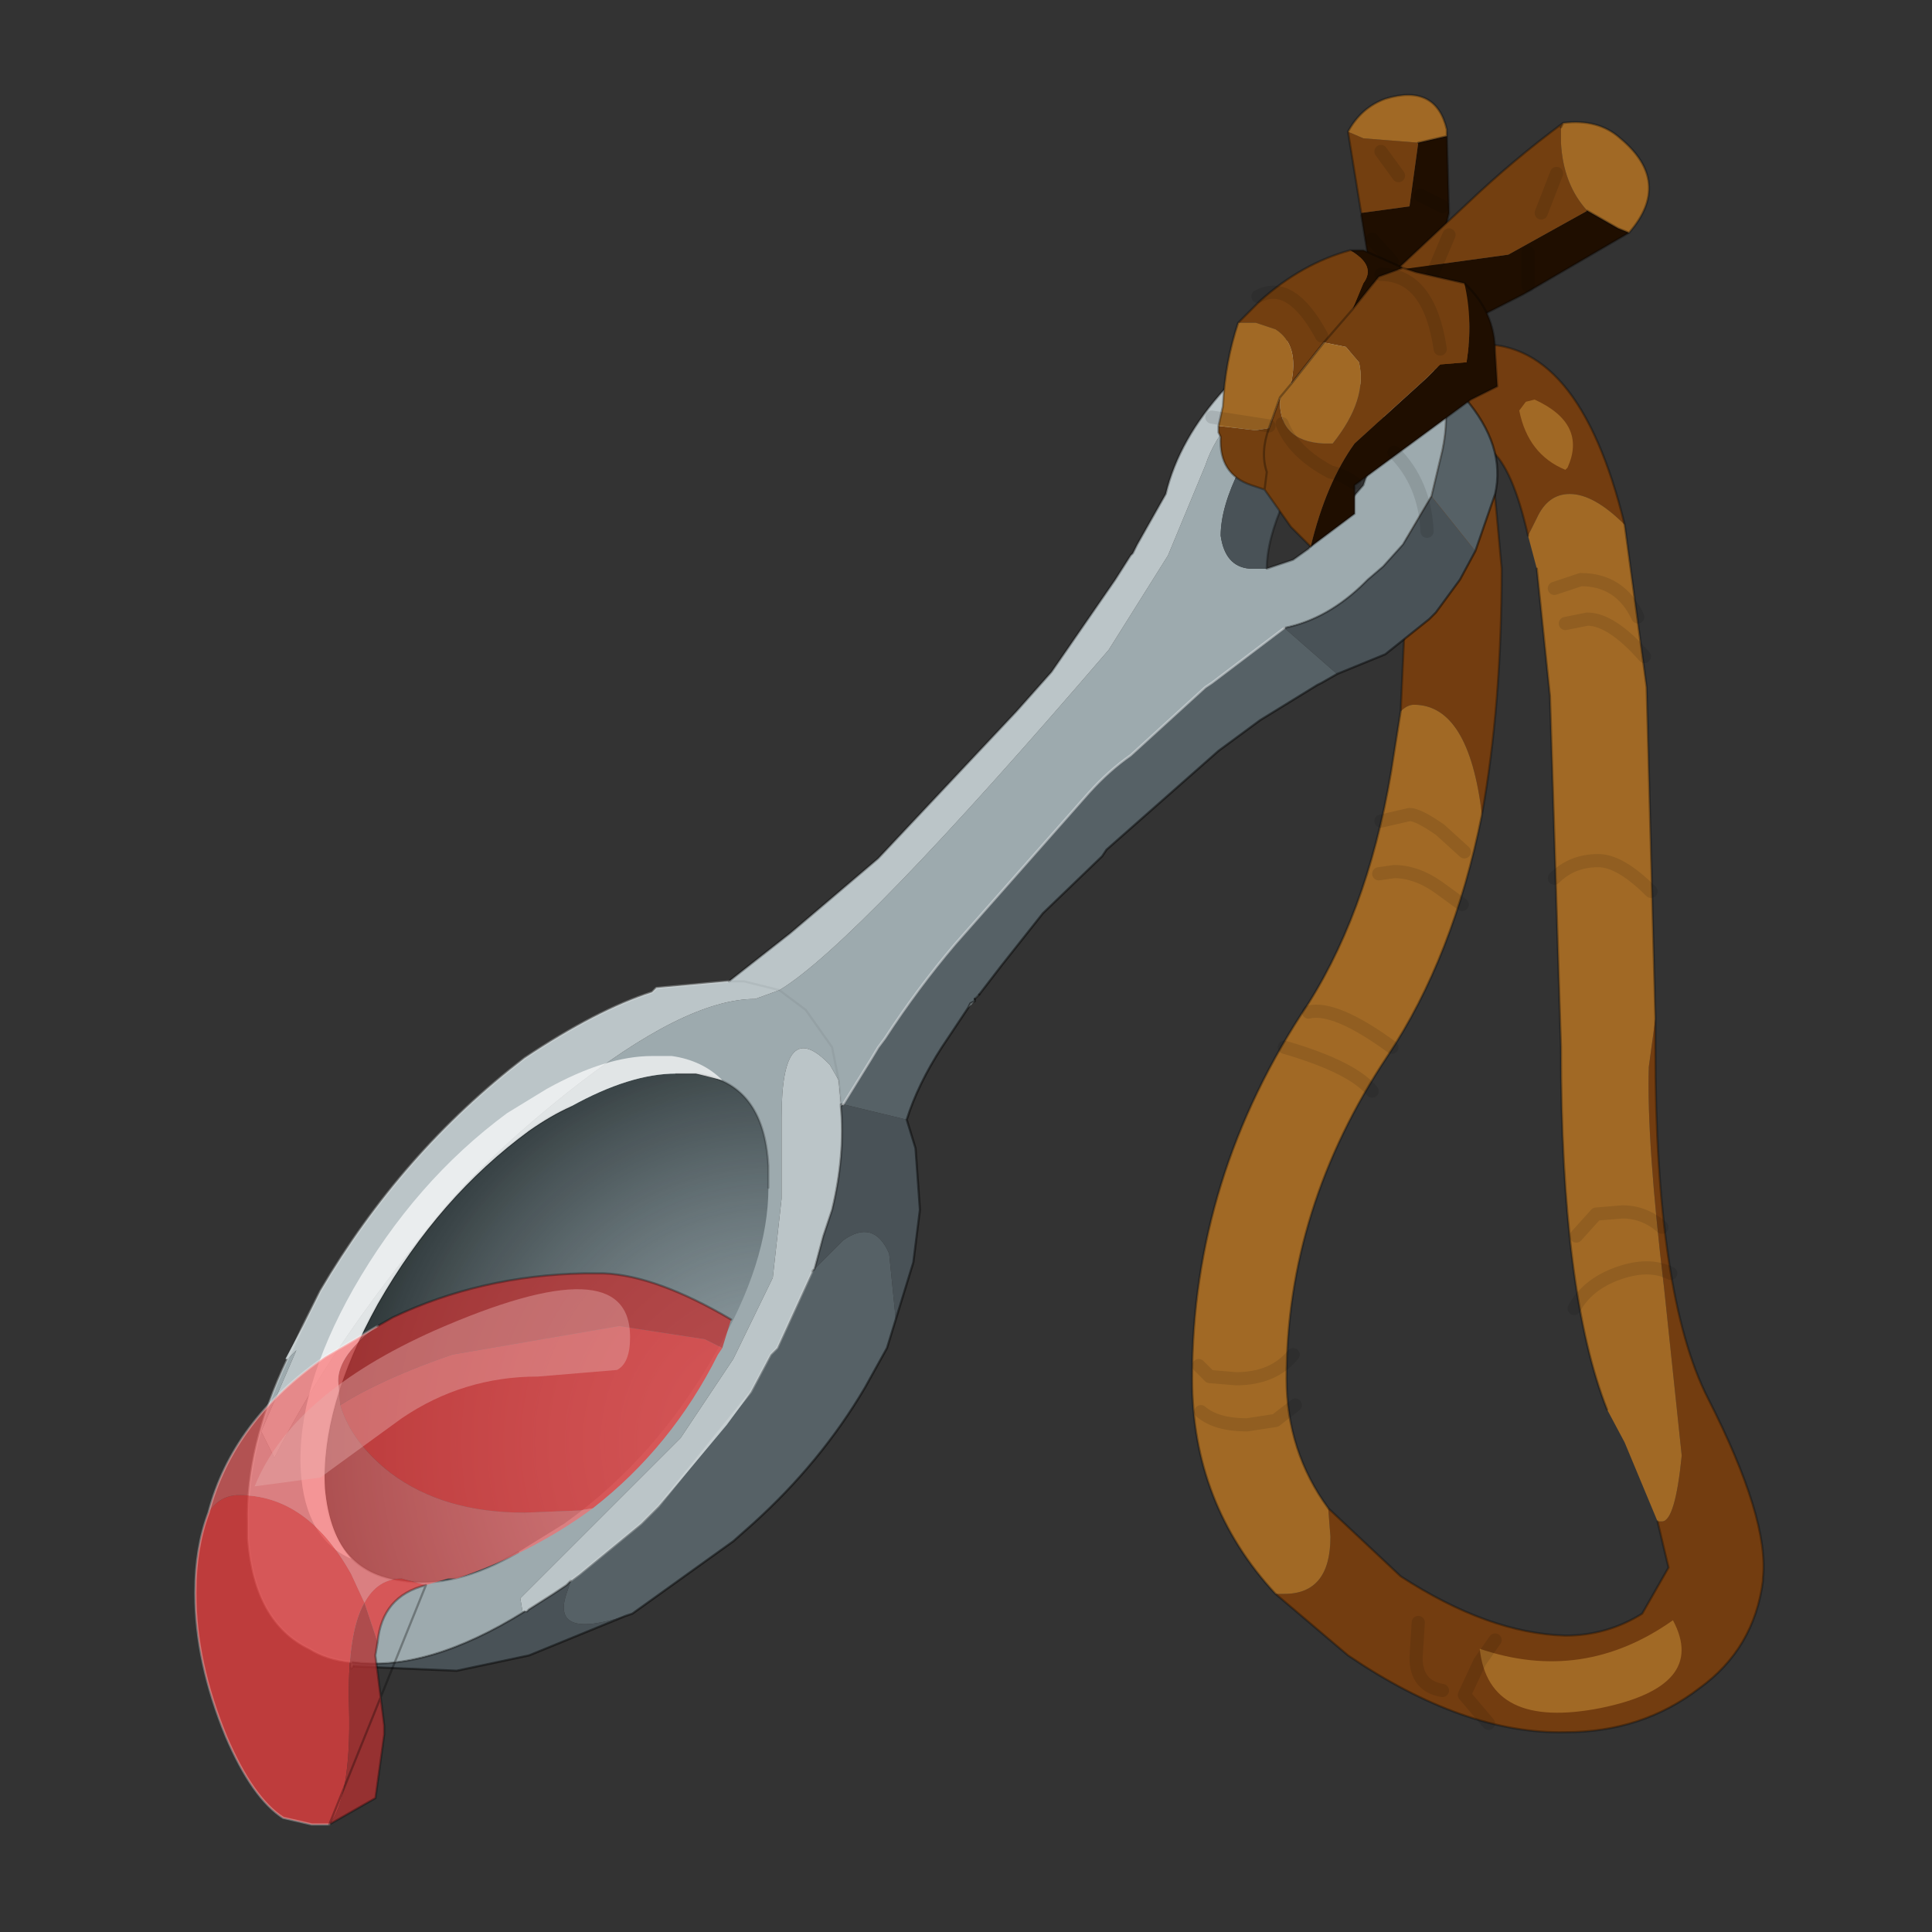 <?xml version="1.0" encoding="UTF-8" standalone="no"?>
<svg xmlns:xlink="http://www.w3.org/1999/xlink" height="440.0px" width="440.0px" xmlns="http://www.w3.org/2000/svg">
  <rect width="100%" height="100%" fill="#333333" stroke="none"/>
  <g transform="matrix(10.0, 0.0, 0.0, 10.0, 0.0, 0.0)">
    <use height="44.0" transform="matrix(1.0, 0.0, 0.0, 1.0, 0.0, 0.0)" width="44.0" xlink:href="#shape0"/>
  </g>
  <defs>
    <g id="shape0" transform="matrix(1.0, 0.0, 0.0, 1.0, 0.0, 0.0)">
      <path d="M44.0 44.0 L0.0 44.0 0.0 0.0 44.0 0.0 44.0 44.0" fill="#43adca" fill-opacity="0.0" fill-rule="evenodd" stroke="none"/>
      <path d="M31.9 16.2 L32.05 12.95 Q32.05 11.1 31.45 9.4 L31.45 9.25 30.45 7.4 Q30.25 6.95 30.35 6.55 30.45 6.1 30.85 5.85 L31.65 5.75 32.3 6.25 33.2 7.9 33.45 7.85 33.55 7.85 Q35.95 7.65 37.0 11.95 36.3 11.25 35.75 11.25 35.25 11.25 35.0 11.8 L34.8 12.2 Q34.45 10.65 33.95 10.25 L34.2 12.95 Q34.2 16.05 33.75 18.55 33.45 16.05 32.2 16.05 32.05 16.05 31.9 16.2 M37.7 23.2 L37.7 23.85 Q37.7 29.5 38.9 31.85 40.3 34.6 40.15 35.95 L40.15 36.0 Q39.95 37.55 38.7 38.45 37.4 39.45 35.65 39.45 33.35 39.5 30.7 37.7 L29.05 36.3 29.25 36.3 Q30.3 36.3 30.3 35.0 L30.25 34.35 31.9 35.9 Q33.9 37.2 35.65 37.25 36.6 37.25 37.4 36.75 L38.0 35.7 37.75 34.65 37.85 34.65 Q38.15 34.65 38.3 33.15 L37.9 29.35 Q37.5 26.0 37.55 24.3 L37.7 23.2" fill="#733d10" fill-rule="evenodd" stroke="none"/>
      <path d="M31.9 16.2 Q32.05 16.05 32.2 16.05 33.45 16.05 33.75 18.55 33.1 21.8 31.6 24.05 29.3 27.5 29.3 31.4 29.3 33.05 30.25 34.35 L30.3 35.0 Q30.3 36.3 29.25 36.3 L29.05 36.3 Q27.15 34.25 27.15 31.4 27.15 26.8 29.8 22.85 31.25 20.55 31.75 17.15 L31.9 16.2 M34.8 12.2 L35.0 11.8 Q35.25 11.25 35.75 11.25 36.3 11.25 37.0 11.95 L37.5 15.65 37.7 23.2 37.55 24.3 Q37.5 26.0 37.9 29.35 L38.3 33.15 Q38.15 34.65 37.85 34.65 L37.75 34.65 37.0 32.85 36.6 32.1 Q35.55 29.45 35.55 23.85 L35.3 15.85 35.0 12.95 34.8 12.2" fill="#a16925" fill-rule="evenodd" stroke="none"/>
      <path d="M37.0 11.95 Q35.95 7.65 33.55 7.85 L33.45 7.85 33.2 7.9 32.3 6.25 31.65 5.75 30.85 5.85 Q30.45 6.1 30.35 6.55 30.25 6.95 30.45 7.4 L31.45 9.25 31.45 9.4 Q32.05 11.1 32.05 12.95 L31.9 16.2 M33.75 18.55 Q34.2 16.05 34.2 12.95 L33.95 10.25 Q34.45 10.65 34.8 12.2 M37.0 11.95 L37.5 15.65 37.7 23.2 37.7 23.85 Q37.7 29.5 38.9 31.85 40.3 34.6 40.15 35.95 L40.15 36.0 Q39.95 37.55 38.7 38.45 37.4 39.45 35.65 39.45 33.35 39.5 30.7 37.7 L29.05 36.3 Q27.15 34.25 27.15 31.4 27.15 26.8 29.8 22.85 31.25 20.55 31.75 17.15 L31.9 16.2 M35.0 12.95 L35.3 15.85 35.55 23.85 Q35.55 29.45 36.6 32.1 M30.25 34.35 Q29.3 33.05 29.3 31.4 29.3 27.5 31.6 24.05 33.1 21.8 33.75 18.55 M37.75 34.65 L38.0 35.7 37.4 36.75 Q36.6 37.25 35.65 37.25 33.9 37.2 31.9 35.9 L30.25 34.35" fill="none" stroke="#000000" stroke-linecap="round" stroke-linejoin="round" stroke-opacity="0.302" stroke-width="0.05"/>
      <path d="M36.45 38.9 Q33.9 39.4 33.7 37.55 36.05 38.35 38.1 36.9 38.9 38.4 36.45 38.9" fill="#a16925" fill-rule="evenodd" stroke="none"/>
      <path d="M35.7 10.65 L35.65 10.7 Q34.8 10.35 34.6 9.35 L34.75 9.15 34.95 9.1 Q36.15 9.65 35.7 10.65" fill="#a16925" fill-rule="evenodd" stroke="none"/>
      <path d="M31.25 24.85 Q30.8 24.3 29.25 23.85" fill="none" stroke="#000000" stroke-linecap="round" stroke-linejoin="round" stroke-opacity="0.102" stroke-width="0.3"/>
      <path d="M37.6 20.3 Q36.9 19.6 36.4 19.6 35.8 19.6 35.4 20.0" fill="none" stroke="#000000" stroke-linecap="round" stroke-linejoin="round" stroke-opacity="0.102" stroke-width="0.3"/>
      <path d="M38.05 29.0 Q37.55 28.75 36.85 29.0 36.15 29.25 35.85 29.8" fill="none" stroke="#000000" stroke-linecap="round" stroke-linejoin="round" stroke-opacity="0.102" stroke-width="0.3"/>
      <path d="M37.85 27.95 Q37.45 27.6 36.95 27.6 L36.35 27.65 35.9 28.15" fill="none" stroke="#000000" stroke-linecap="round" stroke-linejoin="round" stroke-opacity="0.102" stroke-width="0.3"/>
      <path d="M29.45 30.85 Q29.0 31.4 28.15 31.4 L27.55 31.35 27.3 31.1" fill="none" stroke="#000000" stroke-linecap="round" stroke-linejoin="round" stroke-opacity="0.102" stroke-width="0.3"/>
      <path d="M29.5 32.0 L29.05 32.35 28.4 32.45 Q27.7 32.45 27.35 32.15" fill="none" stroke="#000000" stroke-linecap="round" stroke-linejoin="round" stroke-opacity="0.102" stroke-width="0.3"/>
      <path d="M32.85 38.5 Q32.25 38.4 32.25 37.75 L32.3 36.95" fill="none" stroke="#000000" stroke-linecap="round" stroke-linejoin="round" stroke-opacity="0.102" stroke-width="0.3"/>
      <path d="M33.9 39.25 L33.35 38.6 33.7 37.85 34.05 37.35" fill="none" stroke="#000000" stroke-linecap="round" stroke-linejoin="round" stroke-opacity="0.102" stroke-width="0.3"/>
      <path d="M31.7 23.85 Q30.4 22.9 29.8 23.05" fill="none" stroke="#000000" stroke-linecap="round" stroke-linejoin="round" stroke-opacity="0.102" stroke-width="0.3"/>
      <path d="M33.3 20.6 L32.75 20.2 Q32.25 19.85 31.75 19.85 L31.4 19.9" fill="none" stroke="#000000" stroke-linecap="round" stroke-linejoin="round" stroke-opacity="0.102" stroke-width="0.3"/>
      <path d="M33.35 19.4 L32.8 18.9 Q32.3 18.55 32.1 18.55 L31.45 18.7" fill="none" stroke="#000000" stroke-linecap="round" stroke-linejoin="round" stroke-opacity="0.102" stroke-width="0.3"/>
      <path d="M37.45 14.95 Q36.7 14.1 36.15 14.1 L35.65 14.2" fill="none" stroke="#000000" stroke-linecap="round" stroke-linejoin="round" stroke-opacity="0.102" stroke-width="0.3"/>
      <path d="M37.3 14.05 Q36.9 13.2 36.0 13.2 L35.4 13.4" fill="none" stroke="#000000" stroke-linecap="round" stroke-linejoin="round" stroke-opacity="0.102" stroke-width="0.3"/>
      <path d="M32.3 3.25 L32.95 3.1 32.95 2.95 33.0 4.85 32.6 6.6 32.35 6.75 31.8 6.75 31.65 6.6 31.4 6.6 31.25 6.45 31.0 4.9 31.0 4.85 32.1 4.7 32.3 3.25" fill="#1f0e00" fill-rule="evenodd" stroke="none"/>
      <path d="M32.3 3.25 L32.1 4.7 31.0 4.85 30.7 3.0 31.05 3.15 32.3 3.25" fill="#733f10" fill-rule="evenodd" stroke="none"/>
      <path d="M32.95 2.95 L32.95 3.1 32.3 3.25 31.05 3.15 30.7 3.0 Q31.0 2.45 31.55 2.25 32.7 1.9 32.95 2.95" fill="#a16925" fill-rule="evenodd" stroke="none"/>
      <path d="M31.65 6.6 L31.8 6.75" fill="none" stroke="#000000" stroke-linecap="round" stroke-linejoin="round" stroke-opacity="0.302" stroke-width="0.5"/>
      <path d="M32.95 2.95 L32.95 3.1 32.3 3.25 M31.0 4.9 L31.25 6.45 M32.35 6.75 L32.6 6.6 33.0 4.85 32.95 2.95 Q32.7 1.9 31.55 2.25 31.0 2.45 30.7 3.0 M31.0 4.85 L30.7 3.0" fill="none" stroke="#000000" stroke-linecap="round" stroke-linejoin="round" stroke-opacity="0.302" stroke-width="0.05"/>
      <path d="M31.85 4.0 L31.45 3.45 M31.7 5.95 L31.25 5.45 M32.7 6.5 L32.2 6.25 M32.85 4.7 L32.35 4.45" fill="none" stroke="#000000" stroke-linecap="round" stroke-linejoin="round" stroke-opacity="0.102" stroke-width="0.3"/>
      <path d="M36.15 4.8 L36.85 5.2 37.1 5.3 34.7 6.7 32.35 7.9 32.1 7.65 31.95 7.3 31.8 7.0 31.75 6.75 31.8 6.15 34.35 5.8 36.15 4.8" fill="#1f0e00" fill-rule="evenodd" stroke="none"/>
      <path d="M35.6 2.8 L35.55 2.9 35.55 3.25 Q35.6 4.2 36.15 4.8 L34.35 5.8 31.8 6.15 33.4 4.65 Q34.45 3.65 35.6 2.8" fill="#733f10" fill-rule="evenodd" stroke="none"/>
      <path d="M37.1 5.3 L36.85 5.2 36.15 4.8 Q35.6 4.2 35.55 3.25 L35.55 2.9 35.6 2.8 Q36.4 2.7 36.9 3.15 38.1 4.15 37.1 5.3" fill="#a16925" fill-rule="evenodd" stroke="none"/>
      <path d="M31.75 6.75 L31.8 7.0" fill="none" stroke="#000000" stroke-linecap="round" stroke-linejoin="round" stroke-opacity="0.302" stroke-width="0.5"/>
      <path d="M36.15 4.8 L36.85 5.2 37.1 5.3 Q38.1 4.15 36.9 3.15 36.4 2.7 35.6 2.8 L35.55 2.9 M32.1 7.65 L32.35 7.9 34.7 6.7 37.1 5.3 M31.8 6.15 L33.4 4.65 Q34.45 3.65 35.6 2.8" fill="none" stroke="#000000" stroke-linecap="round" stroke-linejoin="round" stroke-opacity="0.302" stroke-width="0.05"/>
      <path d="M32.6 6.3 L33.0 5.35 M32.6 7.8 L32.55 7.0 M35.1 4.85 L35.45 3.95 M34.8 6.5 L34.8 5.75" fill="none" stroke="#000000" stroke-linecap="round" stroke-linejoin="round" stroke-opacity="0.102" stroke-width="0.3"/>
      <path d="M32.35 8.0 L32.45 8.0 33.35 9.05 Q34.3 10.15 34.05 11.25 L33.6 12.55 32.6 11.3 32.85 10.25 Q33.15 8.8 32.35 8.0 M30.45 15.35 L30.1 15.55 30.0 15.6 28.7 16.4 27.75 17.1 25.2 19.35 25.1 19.5 23.75 20.8 22.8 22.0 22.3 22.65 22.2 22.75 22.2 22.8 22.1 22.85 22.05 22.95 21.45 23.85 Q20.9 24.7 20.65 25.5 L19.2 25.15 19.85 24.1 20.0 23.85 20.15 23.65 Q20.9 22.5 21.75 21.5 L24.8 18.05 Q25.25 17.55 25.75 17.2 L27.45 15.65 27.6 15.55 29.25 14.3 30.45 15.35 M20.4 30.05 L20.2 30.7 19.7 31.6 Q18.7 33.3 17.15 34.7 L16.7 35.1 14.4 36.75 14.25 36.8 Q12.55 37.35 12.9 36.3 L13.0 36.0 13.2 35.85 14.6 34.7 15.0 34.3 17.1 31.7 17.55 30.85 17.7 30.7 18.5 28.95 18.55 28.9 19.2 28.25 Q19.9 27.75 20.25 28.55 L20.4 30.05" fill="#566166" fill-rule="evenodd" stroke="none"/>
      <path d="M31.5 9.5 Q31.5 8.8 30.9 8.75 L30.75 8.75 Q30.35 8.75 29.85 9.05 L29.55 9.2 28.25 10.65 Q27.8 11.55 27.8 12.2 27.9 12.9 28.45 12.95 L28.85 12.95 29.45 12.75 29.8 12.5 31.05 11.05 31.5 9.7 31.55 9.55 31.5 9.5 M31.8 7.55 L32.2 7.85 32.35 8.0 Q33.15 8.8 32.85 10.25 L32.6 11.3 31.95 12.4 31.5 12.9 31.15 13.2 31.1 13.25 Q30.25 14.1 29.25 14.3 L27.6 15.55 27.45 15.65 25.75 17.2 Q25.25 17.55 24.8 18.05 L21.75 21.5 Q20.9 22.5 20.15 23.65 L20.0 23.85 19.85 24.1 19.2 25.15 19.15 25.15 19.2 25.15 19.15 25.2 19.15 25.15 19.1 24.6 18.9 24.25 Q17.8 23.1 17.8 25.45 L17.8 27.3 17.6 29.1 16.7 30.95 15.5 32.75 11.85 36.4 11.9 36.7 11.95 36.7 Q9.7 38.1 8.0 37.85 7.45 37.8 7.05 37.55 5.8 36.95 5.65 35.05 L5.65 34.7 Q5.6 32.95 6.55 30.95 L6.75 30.75 5.95 32.6 6.25 33.2 Q7.5 30.7 9.9 27.8 10.9 26.5 12.9 24.9 15.6 22.75 17.2 22.75 L17.75 22.55 Q19.5 21.5 25.25 14.8 L26.6 12.65 27.45 10.6 Q27.85 9.4 29.25 8.65 L31.8 7.55 M22.2 22.8 L22.05 22.95 22.1 22.85 22.2 22.8 M17.75 22.55 L18.35 23.0 18.95 23.85 19.1 24.6 18.95 23.85 18.35 23.0 17.75 22.55 M17.1 31.7 L15.0 34.3 16.55 32.45 17.1 31.7" fill="#9daaae" fill-rule="evenodd" stroke="none"/>
      <path d="M28.85 12.95 L28.45 12.95 Q27.9 12.9 27.8 12.2 27.8 11.55 28.25 10.65 L29.55 9.2 29.85 9.05 Q30.35 8.75 30.75 8.75 L30.9 8.75 Q31.5 8.8 31.5 9.5 L31.55 9.55 30.9 9.8 30.55 9.95 29.25 11.4 Q28.85 12.3 28.85 12.95 M33.6 12.55 L33.25 13.2 32.7 13.95 32.55 14.1 31.55 14.9 30.45 15.35 29.25 14.3 Q30.25 14.1 31.1 13.25 L31.15 13.2 31.5 12.9 31.95 12.4 32.6 11.3 33.6 12.55 M20.65 25.5 L20.85 26.15 20.95 27.55 20.8 28.75 20.6 29.4 20.4 30.05 20.25 28.55 Q19.9 27.75 19.2 28.25 L18.55 28.9 18.75 28.15 18.95 27.55 Q19.25 26.3 19.15 25.2 L19.2 25.15 20.65 25.5 M14.25 36.8 L12.05 37.7 10.4 38.05 8.05 37.95 8.0 37.85 Q9.7 38.1 11.95 36.7 L12.0 36.7 12.05 36.65 12.6 36.3 12.9 36.1 13.0 36.0 12.9 36.3 Q12.55 37.35 14.25 36.8" fill="#495257" fill-rule="evenodd" stroke="none"/>
      <path d="M8.05 37.95 L8.0 38.0 8.0 37.85 8.05 37.95" fill="#747474" fill-rule="evenodd" stroke="none"/>
      <path d="M16.6 22.35 L18.0 21.25 20.0 19.55 23.15 16.2 23.95 15.3 25.4 13.2 25.75 12.65 25.8 12.6 25.9 12.4 26.55 11.25 Q26.85 10.0 27.9 8.85 29.0 7.65 30.35 7.4 L31.65 7.5 31.8 7.55 29.25 8.65 Q27.85 9.4 27.45 10.6 L26.6 12.65 25.25 14.8 Q19.5 21.5 17.75 22.55 L16.95 22.35 16.6 22.35 16.95 22.35 17.75 22.55 17.2 22.75 Q15.6 22.75 12.9 24.9 10.9 26.5 9.9 27.8 7.5 30.7 6.25 33.2 L5.95 32.6 6.75 30.75 6.55 30.95 6.5 30.95 6.9 30.2 7.3 29.4 Q9.15 26.25 11.95 24.1 13.6 23.0 14.85 22.6 L14.95 22.5 16.6 22.35 M11.95 36.7 L11.9 36.7 11.85 36.4 15.5 32.75 16.7 30.95 17.6 29.1 17.8 27.3 17.8 25.45 Q17.8 23.1 18.9 24.25 L19.1 24.6 19.15 25.15 19.15 25.2 Q19.25 26.3 18.95 27.55 L18.75 28.15 18.55 28.9 18.5 28.95 17.7 30.7 17.55 30.85 17.1 31.7 16.55 32.45 15.0 34.3 14.6 34.7 13.2 35.85 13.0 36.0 12.9 36.1 12.6 36.3 12.05 36.65 12.0 36.7 11.95 36.7 M6.9 30.2 L6.55 30.95 6.9 30.2" fill="#bbc5c8" fill-rule="evenodd" stroke="none"/>
      <path d="M32.45 8.0 L33.35 9.05 Q34.3 10.15 34.05 11.25 L33.6 12.55 33.25 13.2 32.7 13.95 32.55 14.1 31.55 14.9 30.45 15.35 30.1 15.55 30.0 15.6 28.7 16.4 27.75 17.1 25.2 19.35 25.1 19.5 23.75 20.8 22.8 22.0 22.3 22.65 M22.2 22.75 L22.2 22.8 M22.05 22.95 L21.45 23.85 Q20.9 24.7 20.65 25.5 L20.85 26.15 20.95 27.55 20.8 28.75 20.6 29.4 20.4 30.05 20.2 30.7 19.7 31.6 Q18.7 33.3 17.15 34.7 L16.7 35.1 14.4 36.75 14.25 36.8 12.05 37.7 10.4 38.05 8.05 37.95 M22.05 22.95 L22.1 22.85 22.2 22.8" fill="none" stroke="#000000" stroke-linecap="round" stroke-linejoin="round" stroke-opacity="0.451" stroke-width="0.05"/>
      <path d="M31.5 9.5 L31.55 9.55 31.5 9.7 31.05 11.05 29.8 12.5 29.45 12.75 28.85 12.95 Q28.85 12.3 29.25 11.4 L30.55 9.95 30.9 9.8 31.55 9.55 M16.6 22.35 L18.0 21.25 20.0 19.55 23.15 16.2 23.95 15.3 25.4 13.2 25.75 12.65 25.8 12.6 25.9 12.4 26.55 11.25 Q26.85 10.0 27.9 8.85 29.0 7.65 30.35 7.4 L31.65 7.5 31.8 7.55 32.2 7.85 32.35 8.0 32.45 8.0 M22.3 22.65 L22.2 22.75 M8.05 37.95 L8.0 38.0 M32.35 8.0 Q33.15 8.8 32.85 10.25 L32.6 11.3 M29.25 14.3 Q30.25 14.1 31.1 13.25 L31.15 13.2 31.5 12.9 31.95 12.4 32.6 11.3 M19.15 25.15 L19.2 25.15 M19.15 25.15 L19.15 25.2 19.2 25.15 M19.15 25.2 Q19.25 26.3 18.95 27.55 L18.75 28.15 18.55 28.9 18.5 28.95 M11.95 36.7 Q9.7 38.1 8.0 37.85 M13.0 36.0 L12.9 36.1 12.6 36.3 12.05 36.65 12.0 36.7" fill="none" stroke="#000000" stroke-linecap="round" stroke-linejoin="round" stroke-opacity="0.302" stroke-width="0.05"/>
      <path d="M19.2 25.15 L19.85 24.1 20.0 23.85 20.15 23.65 Q20.9 22.5 21.75 21.5 L24.8 18.05 Q25.25 17.55 25.75 17.2 L27.45 15.65 27.6 15.55 29.25 14.3" fill="none" stroke="#e1e5e6" stroke-linecap="round" stroke-linejoin="round" stroke-opacity="0.533" stroke-width="0.05"/>
      <path d="M16.6 22.35 L16.95 22.35 17.75 22.55 M19.1 24.6 L18.95 23.85 18.35 23.0 17.75 22.55 M19.1 24.6 L19.15 25.15" fill="none" stroke="#000000" stroke-linecap="round" stroke-linejoin="round" stroke-opacity="0.051" stroke-width="0.05"/>
      <path d="M8.0 37.85 Q7.45 37.8 7.05 37.55 5.8 36.95 5.65 35.05 L5.65 34.7 Q5.6 32.95 6.55 30.95 L6.9 30.2 7.3 29.4 Q9.15 26.25 11.95 24.1 13.6 23.0 14.85 22.6 L14.95 22.5 16.6 22.35" fill="none" stroke="#e1e5e6" stroke-linecap="round" stroke-linejoin="round" stroke-opacity="0.353" stroke-width="0.05"/>
      <path d="M18.5 28.95 L17.7 30.7 17.55 30.85 17.1 31.7 15.0 34.3 14.6 34.7 13.2 35.85 13.0 36.0" fill="none" stroke="#e1e5e6" stroke-linecap="round" stroke-linejoin="round" stroke-opacity="0.302" stroke-width="0.05"/>
      <path d="M17.5 27.05 Q17.5 28.75 16.3 30.8 14.95 33.2 12.85 34.7 L11.8 35.35 Q10.35 36.2 9.15 36.0 7.55 35.8 7.4 33.9 7.3 32.05 8.6 29.7 10.0 27.25 12.05 25.75 12.55 25.4 13.0 25.2 14.35 24.45 15.4 24.45 L15.85 24.45 Q17.4 24.65 17.5 26.55 L17.5 27.05" fill="url(#gradient0)" fill-rule="evenodd" stroke="none"/>
      <path d="M11.8 35.35 Q10.35 36.2 9.15 36.0 7.55 35.8 7.4 33.9 7.3 32.05 8.6 29.7 10.0 27.25 12.05 25.75 12.55 25.4 13.0 25.2 M15.4 24.45 L15.85 24.45 Q17.4 24.65 17.5 26.55 L17.5 27.05" fill="none" stroke="#000000" stroke-linecap="round" stroke-linejoin="round" stroke-opacity="0.2" stroke-width="0.05"/>
      <path d="M16.45 24.6 L15.85 24.45 15.4 24.45 Q14.35 24.45 13.0 25.2 12.55 25.4 12.05 25.75 10.0 27.25 8.6 29.7 7.3 32.05 7.4 33.9 7.5 34.95 8.0 35.5 6.95 35.05 6.85 33.5 6.75 31.65 8.05 29.35 9.45 26.9 11.55 25.35 L12.45 24.8 Q13.8 24.05 14.85 24.05 L15.3 24.05 Q16.0 24.15 16.45 24.6" fill="#ffffff" fill-opacity="0.69" fill-rule="evenodd" stroke="none"/>
      <path d="M16.45 30.7 L16.35 30.85 Q15.3 32.95 13.5 34.35 L13.2 34.4 11.95 34.45 Q10.1 34.45 8.9 33.55 8.0 32.85 7.75 32.0 8.7 31.4 10.3 30.85 L14.1 30.2 16.05 30.5 16.45 30.7 M9.7 36.1 Q8.7 36.35 8.6 37.4 L8.3 36.5 Q8.6 35.95 9.15 35.95 L9.7 36.1 M7.5 41.55 L7.1 41.55 6.45 41.4 Q5.75 40.95 5.15 39.55 4.45 37.85 4.45 36.3 L4.45 36.25 Q4.45 35.25 4.75 34.45 5.0 34.05 5.45 34.05 7.0 34.05 8.0 35.85 L8.3 36.5 Q7.9 37.2 7.95 38.9 8.0 40.9 7.5 41.55" fill="#e63e3e" fill-opacity="0.773" fill-rule="evenodd" stroke="none"/>
      <path d="M13.5 34.35 Q12.15 35.35 10.4 35.95 L10.2 35.95 9.7 36.1 9.15 35.95 Q8.6 35.95 8.3 36.5 L8.0 35.85 Q7.0 34.05 5.45 34.05 5.0 34.05 4.75 34.45 5.3 32.35 7.4 30.9 L8.6 30.2 Q7.7 30.85 7.7 31.45 L7.75 32.0 Q8.0 32.85 8.9 33.55 10.1 34.45 11.95 34.45 L13.2 34.4 13.5 34.35" fill="#ff6666" fill-opacity="0.624" fill-rule="evenodd" stroke="none"/>
      <path d="M8.6 30.2 L8.95 30.0 Q10.95 29.05 13.3 29.0 L13.75 29.0 Q14.95 29.05 16.65 30.05 L16.45 30.7 16.05 30.5 14.1 30.2 10.3 30.85 Q8.7 31.4 7.75 32.0 L7.7 31.45 Q7.7 30.85 8.6 30.2" fill="#bf3333" fill-opacity="0.773" fill-rule="evenodd" stroke="none"/>
      <path d="M8.6 37.4 L8.55 37.7 8.75 39.3 8.75 39.5 8.55 40.95 7.5 41.55 Q8.0 40.9 7.95 38.9 7.9 37.2 8.3 36.5 L8.6 37.4" fill="#b33030" fill-opacity="0.773" fill-rule="evenodd" stroke="none"/>
      <path d="M7.5 41.55 L7.1 41.55 6.45 41.4 Q5.75 40.95 5.15 39.55 4.45 37.85 4.45 36.3 L4.45 36.25 Q4.45 35.25 4.75 34.45 5.3 32.35 7.4 30.9 L8.6 30.2" fill="none" stroke="#ffffff" stroke-linecap="round" stroke-linejoin="round" stroke-opacity="0.302" stroke-width="0.05"/>
      <path d="M8.6 30.2 L8.95 30.0 Q10.95 29.05 13.3 29.0 L13.75 29.0 Q14.95 29.05 16.65 30.05 M9.7 36.1 Q8.7 36.35 8.6 37.4 L8.55 37.7 8.75 39.3 8.75 39.5 8.55 40.95 7.5 41.55 Z" fill="none" stroke="#000000" stroke-linecap="round" stroke-linejoin="round" stroke-opacity="0.302" stroke-width="0.05"/>
      <path d="M30.8 7.05 L31.05 6.45 Q31.35 6.05 30.75 5.7 L31.05 5.7 31.95 6.1 31.4 6.3 30.8 7.05 M33.35 6.45 Q34.05 7.1 34.05 8.0 L34.1 8.8 33.5 9.1 30.85 11.05 30.85 11.7 29.85 12.45 Q30.2 11.0 30.85 10.1 L32.5 8.6 32.8 8.3 33.4 8.25 Q33.55 7.3 33.35 6.45" fill="#1f0e00" fill-rule="evenodd" stroke="none"/>
      <path d="M28.2 7.35 L28.7 6.85 Q29.65 6.0 30.75 5.7 31.35 6.05 31.05 6.45 L30.8 7.05 30.15 7.8 30.8 7.05 31.4 6.3 31.95 6.1 32.25 6.2 33.35 6.45 Q33.55 7.3 33.4 8.25 L32.8 8.3 32.5 8.6 30.85 10.1 Q30.2 11.0 29.85 12.45 L29.4 12.0 28.8 11.15 28.5 11.05 Q27.75 10.8 27.8 9.95 L27.75 9.85 27.75 9.7 28.6 9.8 28.9 9.75 29.15 9.05 Q29.1 10.05 30.15 10.1 L30.35 10.1 Q31.15 9.1 30.95 8.25 L30.65 7.9 30.15 7.8 29.4 8.75 Q29.6 7.85 29.05 7.5 L28.6 7.35 28.2 7.35 M28.8 11.15 L28.85 10.75 Q28.7 10.3 28.9 9.75 28.7 10.3 28.85 10.75 L28.8 11.15" fill="#733f10" fill-rule="evenodd" stroke="none"/>
      <path d="M28.2 7.35 L28.6 7.35 29.05 7.5 Q29.6 7.85 29.4 8.75 L30.15 7.8 30.65 7.9 30.95 8.25 Q31.15 9.1 30.35 10.1 L30.15 10.1 Q29.1 10.05 29.15 9.05 L29.4 8.75 29.15 9.05 28.9 9.75 28.6 9.8 27.75 9.7 27.85 9.25 Q27.9 8.25 28.2 7.35" fill="#a16925" fill-rule="evenodd" stroke="none"/>
      <path d="M30.75 5.7 Q29.65 6.0 28.7 6.85 L28.2 7.35 M29.4 8.75 L30.15 7.8 30.8 7.05 M30.75 5.7 L31.05 5.7 31.95 6.1 32.25 6.2 33.35 6.45 Q34.05 7.1 34.05 8.0 L34.1 8.8 33.5 9.1 30.85 11.05 30.85 11.7 29.85 12.45 29.4 12.0 28.8 11.15 28.5 11.05 Q27.75 10.8 27.8 9.95 L27.75 9.85 27.75 9.7 27.85 9.25 Q27.9 8.25 28.2 7.35 M31.95 6.1 L31.4 6.3 30.8 7.05 M29.4 8.75 L29.15 9.05 28.9 9.75 Q28.7 10.3 28.85 10.75 L28.8 11.15" fill="none" stroke="#000000" stroke-linecap="round" stroke-linejoin="round" stroke-opacity="0.302" stroke-width="0.05"/>
      <path d="M27.6 9.5 L28.9 9.7 M30.85 11.0 Q30.55 10.8 30.3 10.75 29.45 10.3 29.2 9.65 M32.5 12.1 Q32.45 11.0 31.75 10.3 M31.45 6.25 Q32.55 6.25 32.8 7.95 M28.65 6.75 Q29.4 6.35 30.1 7.65" fill="none" stroke="#000000" stroke-linecap="round" stroke-linejoin="round" stroke-opacity="0.102" stroke-width="0.3"/>
      <path d="M12.25 31.35 Q10.55 31.35 9.15 32.3 L7.5 33.5 7.3 33.65 5.8 33.85 Q6.65 31.75 9.9 30.3 14.35 28.35 14.35 30.45 14.35 31.05 14.05 31.2 L12.25 31.35" fill="#e7adad" fill-opacity="0.431" fill-rule="evenodd" stroke="none"/>
    </g>
    <radialGradient cx="0" cy="0" gradientTransform="matrix(0.016, -0.004, 0.004, 0.016, 17.6, 32.85)" gradientUnits="userSpaceOnUse" id="gradient0" r="819.2" spreadMethod="pad">
      <stop offset="0.0" stop-color="#42555e" stop-opacity="0.0"/>
      <stop offset="0.855" stop-color="#121818"/>
    </radialGradient>
  </defs>
</svg>
